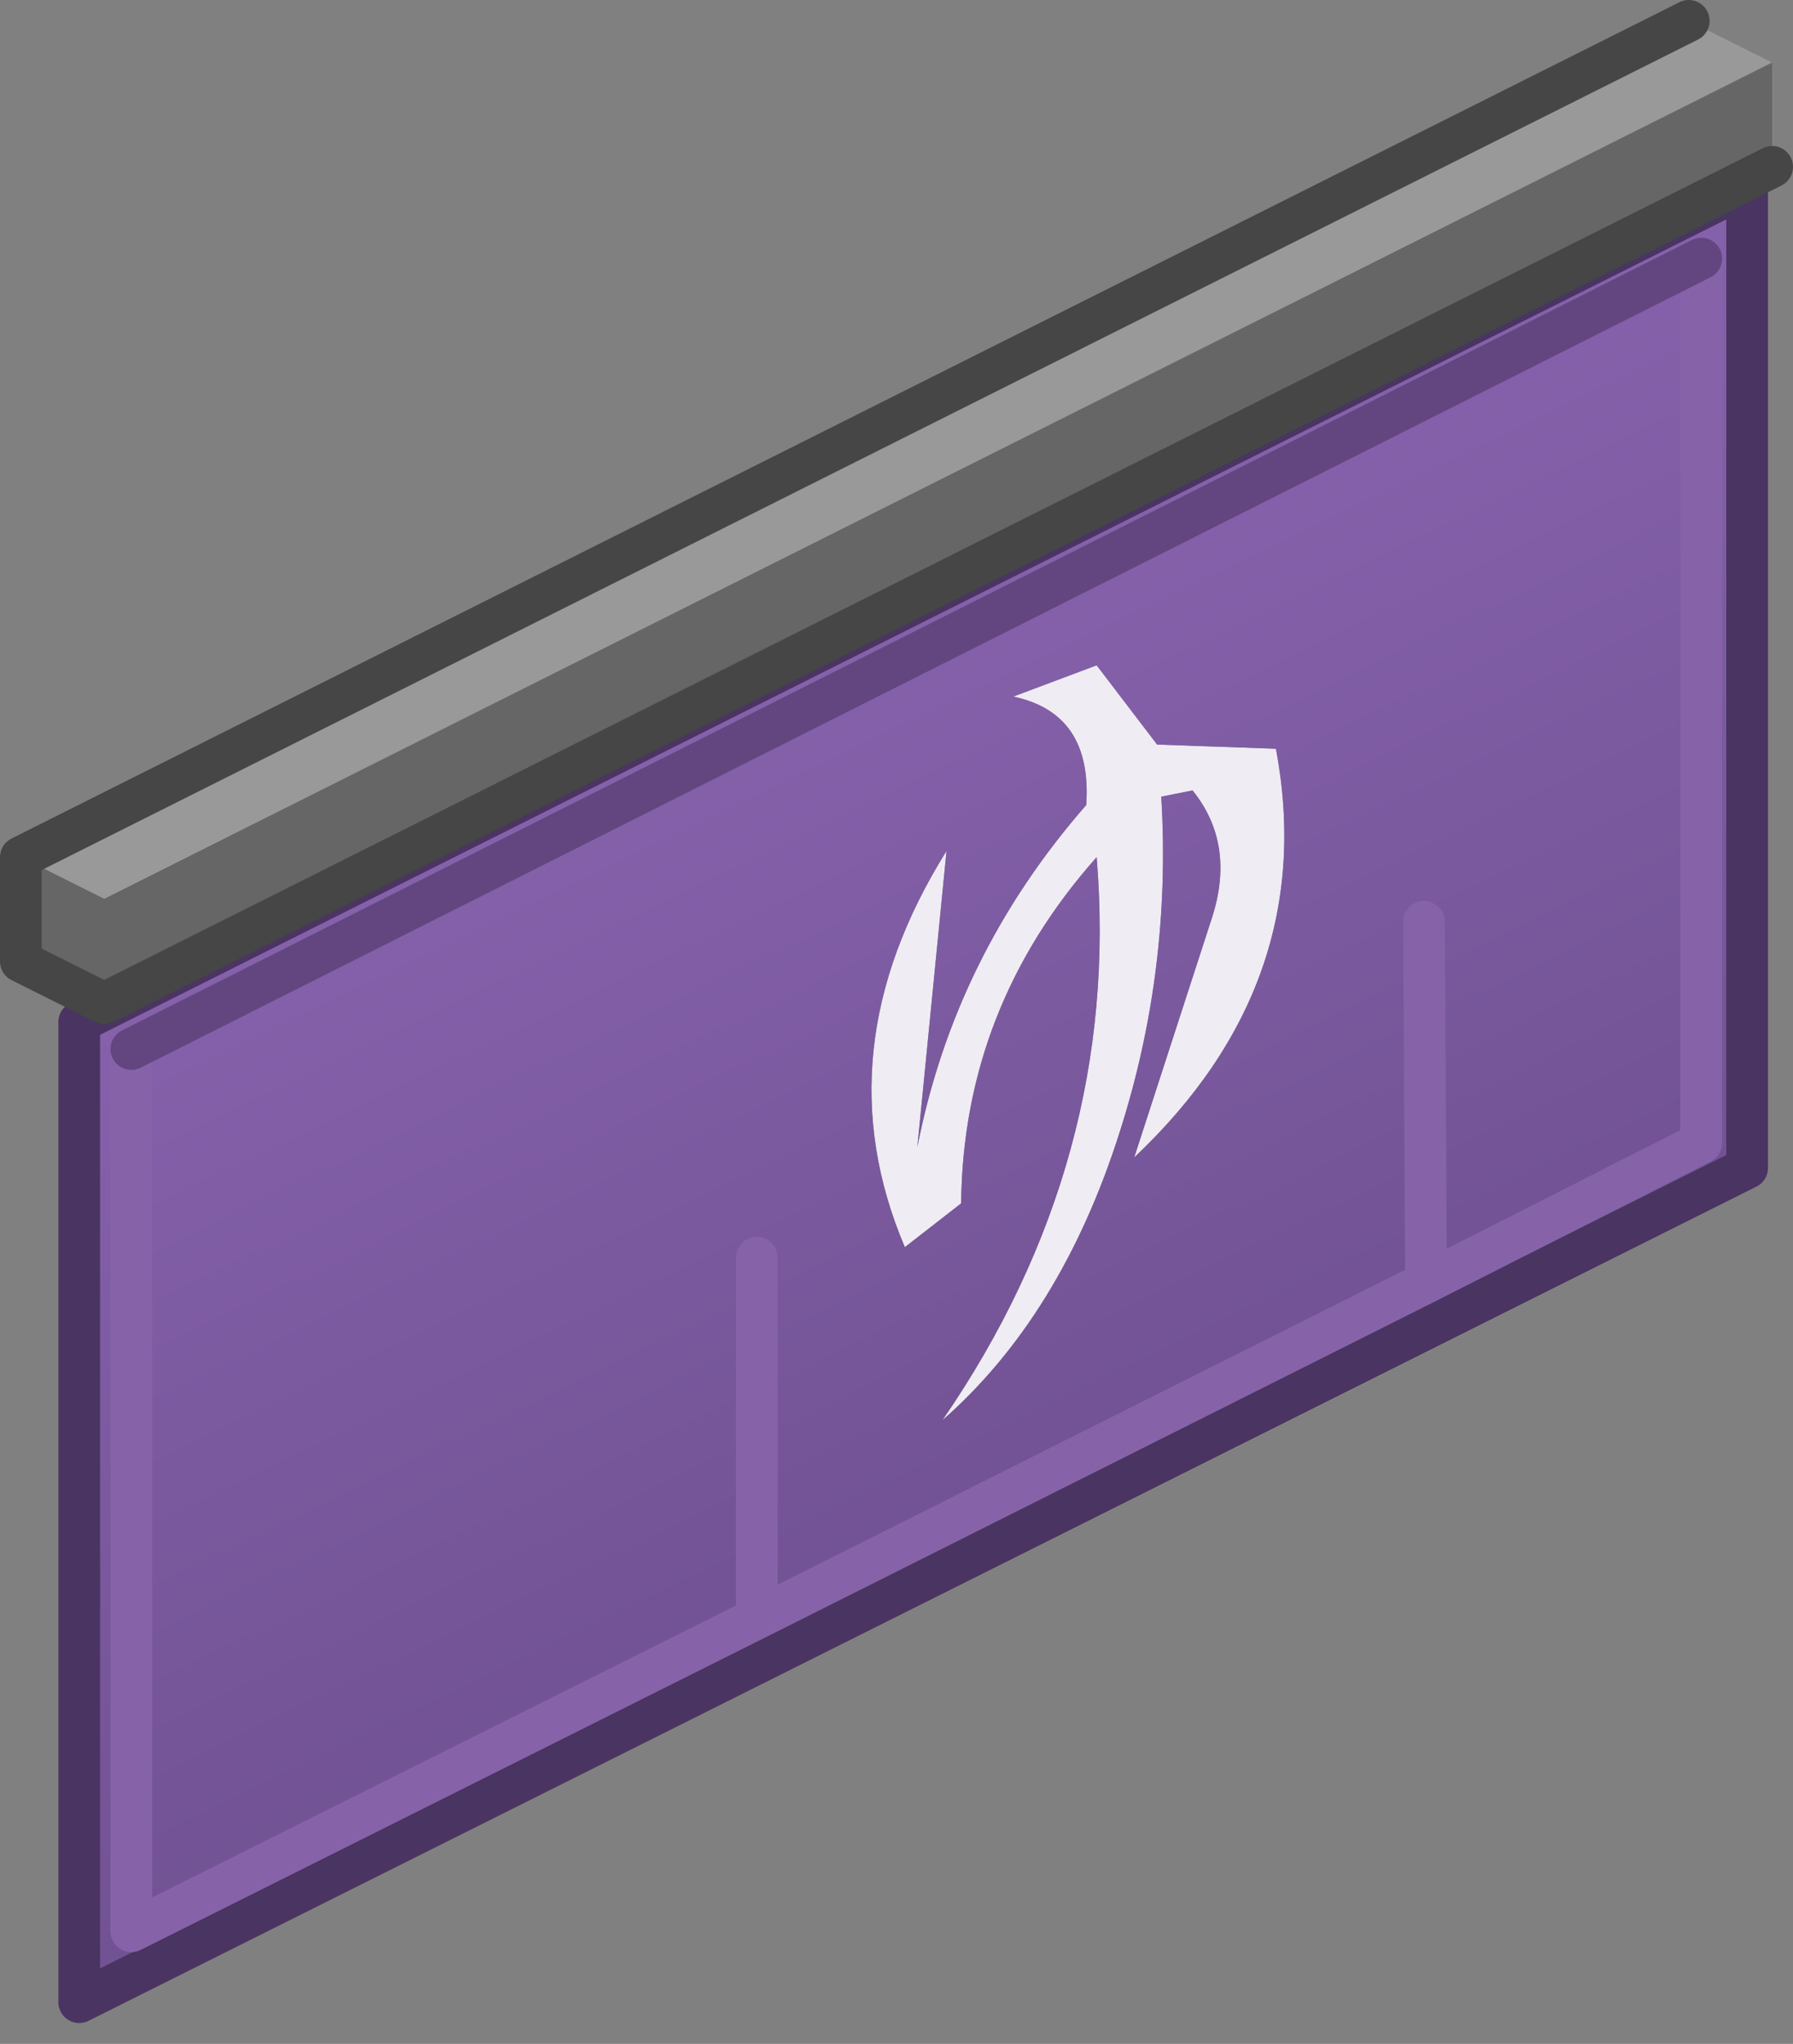 <?xml version="1.0" encoding="utf-8"?>
<svg version="1.1" id="Layer_1"
xmlns="http://www.w3.org/2000/svg"
xmlns:xlink="http://www.w3.org/1999/xlink"
xmlns:author="http://www.sothink.com"
width="43px" height="49px"
xml:space="preserve">
<rect width="100%" height="100%" fill="#808080" stroke="none"/>
<g id="118" transform="matrix(1, 0, 0, 1, -0.5, 78.3)">
<path style="fill:#EFECF4;fill-opacity:1" d="M28.35,-59.2Q28.6 -55.05 27.35 -51.15Q25.95 -46.75 23.1 -44.25Q27.4 -50.5 26.8 -57.75Q23.6 -54.15 23.55 -49.45L22.2 -48.4Q20.2 -53.1 23.2 -57.9L22.5 -50.8Q23.4 -55.4 26.55 -59Q26.7 -61.2 24.8 -61.6L26.8 -62.35L28.25 -60.45L31.1 -60.35Q32.15 -54.75 27.7 -50.55L29.55 -56.25Q30.15 -58.05 29.1 -59.35L28.35 -59.2" />
<linearGradient
id="LinearGradID_520" gradientUnits="userSpaceOnUse" gradientTransform="matrix(0.007, 0.014, -0.029, 0.014, 25.55, -50.6)" spreadMethod ="pad" x1="-819.2" y1="0" x2="819.2" y2="0" >
<stop  offset="0" style="stop-color:#8561AB;stop-opacity:1" />
<stop  offset="1" style="stop-color:#6C4E8D;stop-opacity:1" />
</linearGradient>
<path style="fill:url(#LinearGradID_520) " d="M42.4,-50.3L2.4 -30.3L2.4 -53.8L42.4 -73.85L42.4 -50.3M29.1,-59.35Q30.15 -58.05 29.55 -56.25L27.7 -50.55Q32.15 -54.75 31.1 -60.35L28.25 -60.45L26.8 -62.35L24.8 -61.6Q26.7 -61.2 26.55 -59Q23.4 -55.4 22.5 -50.8L23.2 -57.9Q20.2 -53.1 22.2 -48.4L23.55 -49.45Q23.6 -54.15 26.8 -57.75Q27.4 -50.5 23.1 -44.25Q25.95 -46.75 27.35 -51.15Q28.6 -55.05 28.35 -59.2L29.1 -59.35" />
<path style="fill:#999999;fill-opacity:1" d="M1,-57.75L41 -77.8L43 -76.8L3 -56.75L1 -57.75" />
<path style="fill:#666666;fill-opacity:1" d="M3,-56.75L43 -76.8L43 -74.3L3 -54.25L1 -55.25L1 -57.75L3 -56.75" />
<path style="fill:none;stroke-width:1;stroke-linecap:round;stroke-linejoin:round;stroke-miterlimit:3;stroke:#4A3461;stroke-opacity:1" d="M42.4,-73.85L2.4 -53.8L2.4 -30.3L42.4 -50.3L42.4 -73.85z" />
<path style="fill:none;stroke-width:1;stroke-linecap:round;stroke-linejoin:round;stroke-miterlimit:3;stroke:#8663A9;stroke-opacity:1" d="M34.65,-56.2L34.7 -47.55L41.3 -50.9L41.3 -72.1M3.65,-53.15L3.65 -32L18.65 -39.5L18.65 -48.15M18.65,-39.5L34.7 -47.55" />
<path style="fill:none;stroke-width:1;stroke-linecap:round;stroke-linejoin:round;stroke-miterlimit:3;stroke:#634680;stroke-opacity:1" d="M41.3,-72.1L3.65 -53.15" />
<path style="fill:none;stroke-width:1;stroke-linecap:round;stroke-linejoin:round;stroke-miterlimit:3;stroke:#464646;stroke-opacity:1" d="M43,-74.3L3 -54.25L1 -55.25L1 -57.75L41 -77.8" />
</g>
</svg>
